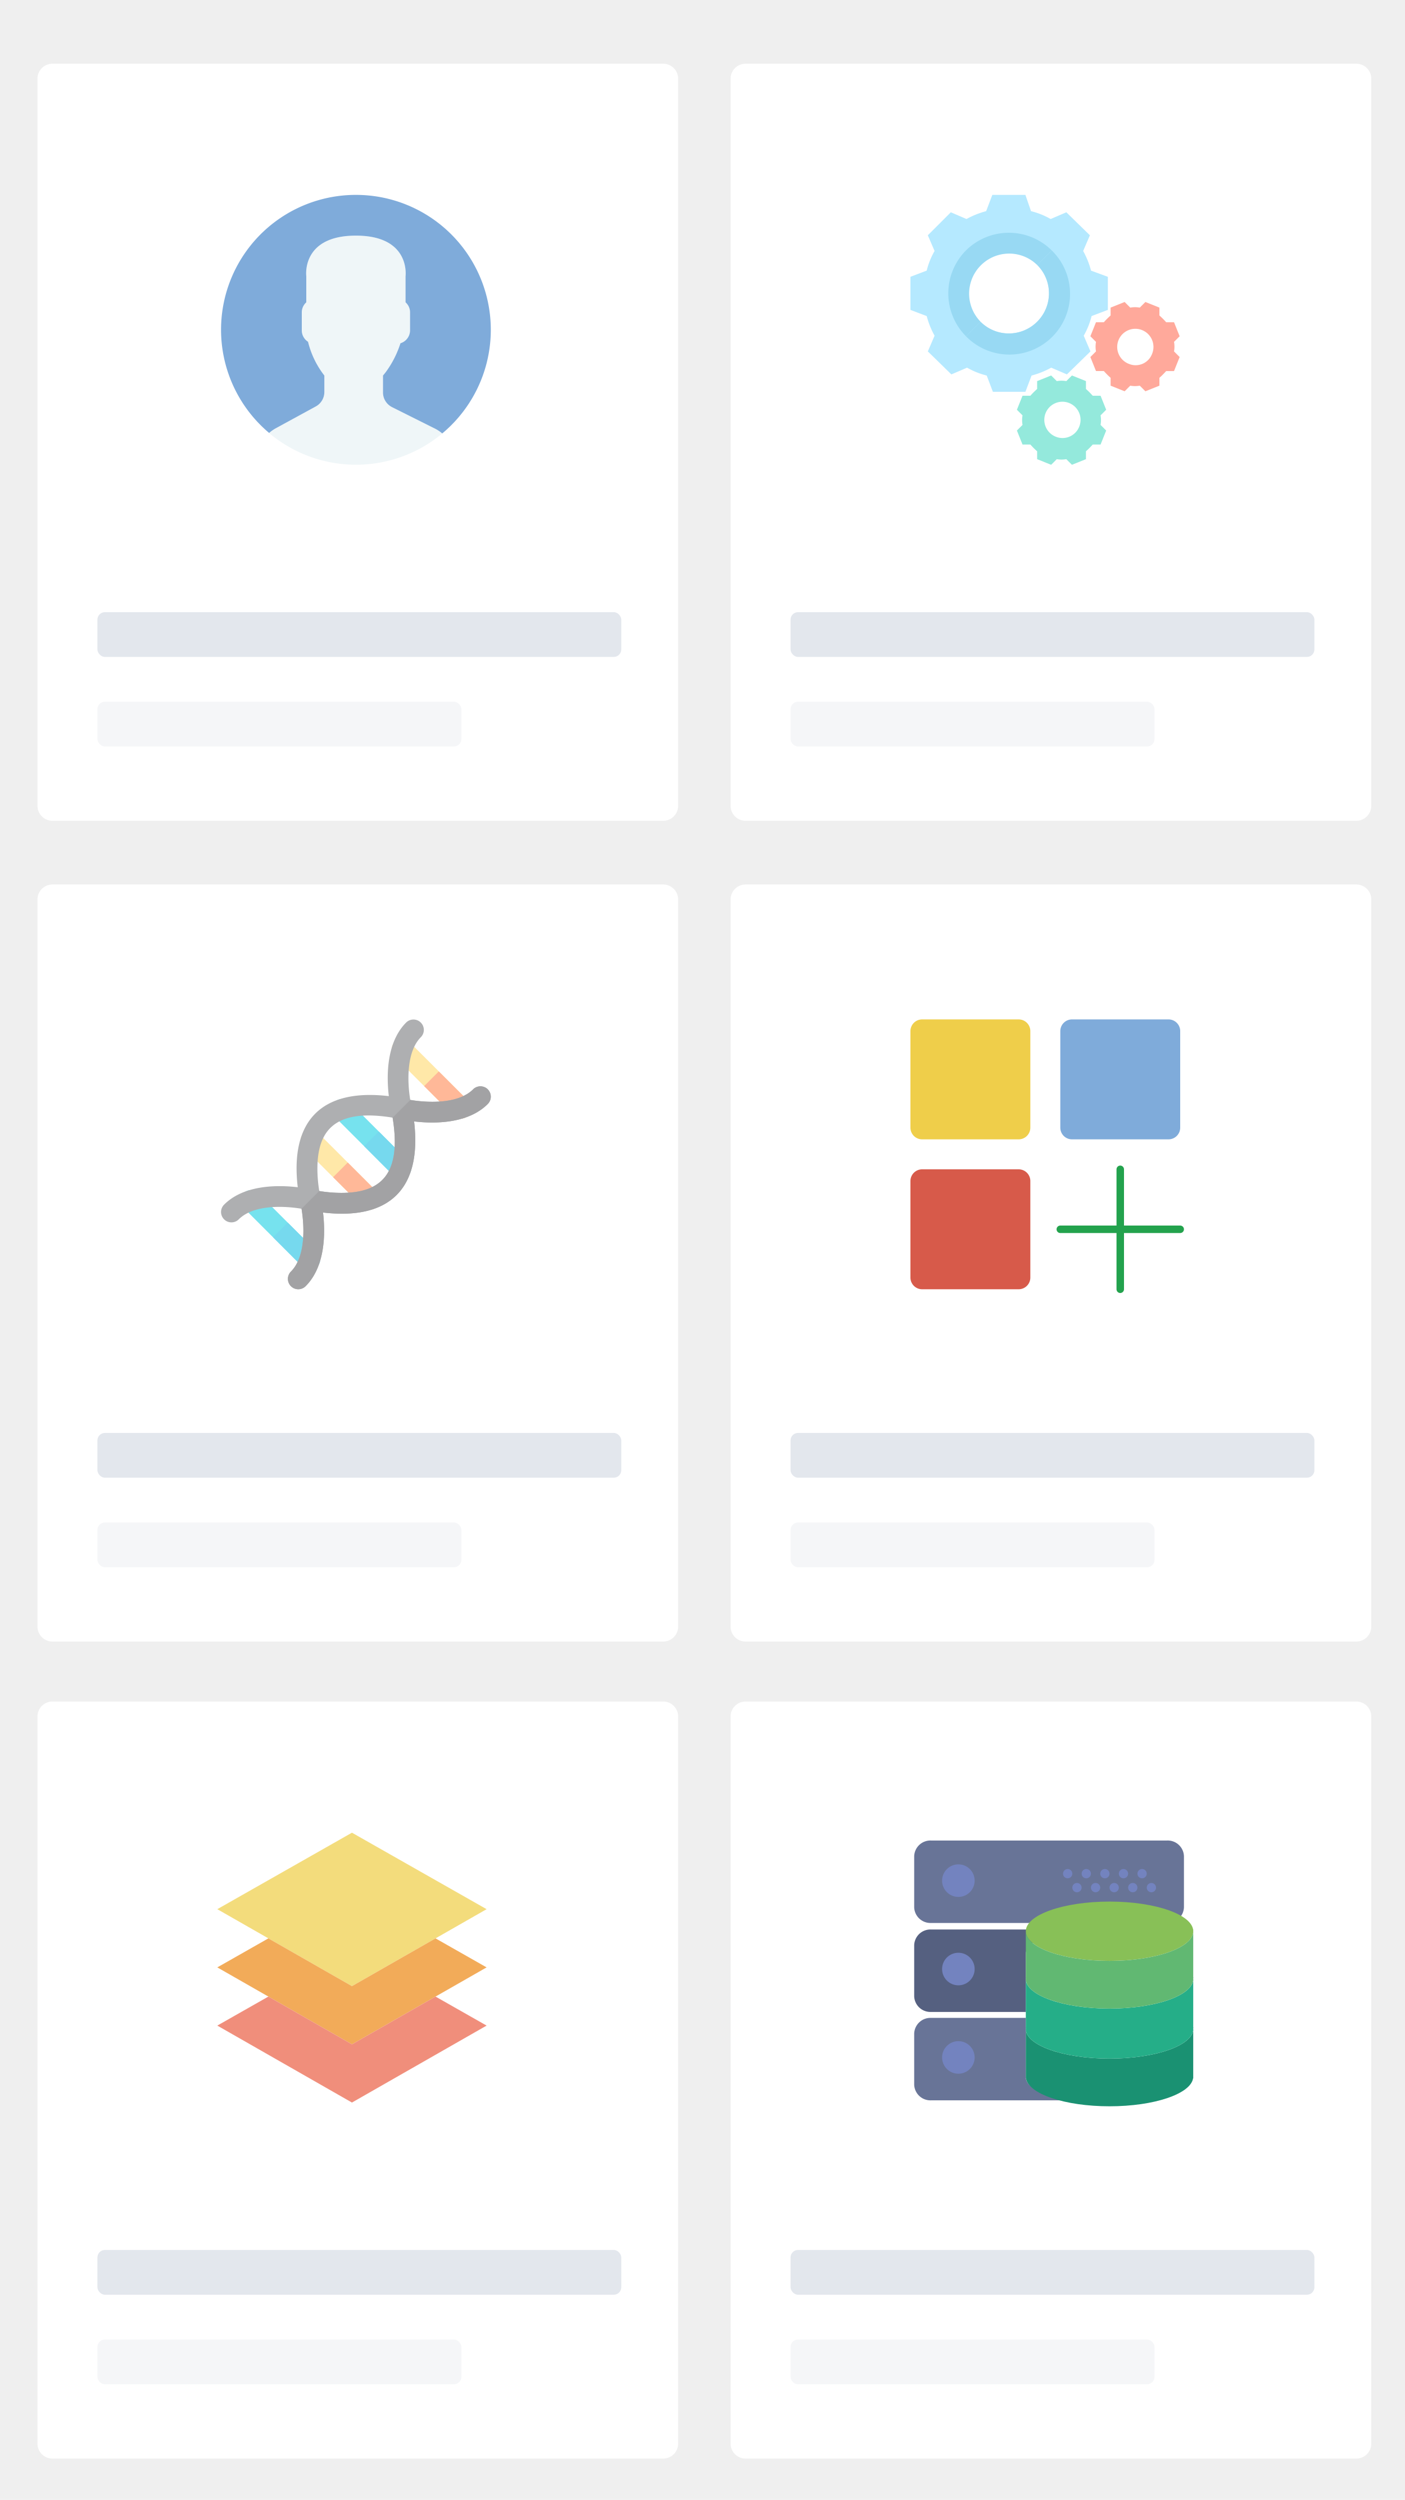 <svg xmlns="http://www.w3.org/2000/svg" xmlns:xlink="http://www.w3.org/1999/xlink" viewBox="2122 477 375 667"><defs><style>.a{clip-path:url(#n);}.b{fill:#fff;}.c{fill:#e3e7ed;}.d{fill:#f5f6f8;}.e{fill:#eff6f8;}.f{fill:#7fabda;}.g{opacity:0.6;}.h{fill:#84dbff;}.i{fill:#54c0eb;}.j{fill:#4cdbc4;}.k{fill:#ff7058;}.l{opacity:0.64;}.m{fill:#ffdb77;}.n{fill:#ff905e;}.o{fill:#28d2e4;}.p{fill:#28c3e4;}.q{fill:#808285;}.r{fill:#6d6e71;}.s{fill:#efce4a;}.t{fill:#d75a4a;}.u{fill:none;stroke:#23a24d;stroke-linecap:round;stroke-miterlimit:10;stroke-width:2px;}.v{opacity:0.72;}.w{fill:#ed8a19;}.x{fill:#ea6248;}.y{fill:#556080;}.z{fill:#687497;}.aa{fill:#7383bf;}.ab{fill:#1a9172;}.ac{fill:#25ae88;}.ad{fill:#88c057;}.ae{fill:#61b872;}.af{fill:#efefef;}.ag{filter:url(#k);}.ah{filter:url(#i);}.ai{filter:url(#g);}.aj{filter:url(#e);}.ak{filter:url(#c);}.al{filter:url(#a);}</style><filter id="a" x="2123" y="485" width="189" height="220" filterUnits="userSpaceOnUse"><feOffset dy="3" input="SourceAlpha"/><feGaussianBlur stdDeviation="3" result="b"/><feFlood flood-opacity="0.161"/><feComposite operator="in" in2="b"/><feComposite in="SourceGraphic"/></filter><filter id="c" x="2308" y="485" width="189" height="220" filterUnits="userSpaceOnUse"><feOffset dy="3" input="SourceAlpha"/><feGaussianBlur stdDeviation="3" result="d"/><feFlood flood-opacity="0.161"/><feComposite operator="in" in2="d"/><feComposite in="SourceGraphic"/></filter><filter id="e" x="2123" y="704" width="189" height="220" filterUnits="userSpaceOnUse"><feOffset dy="3" input="SourceAlpha"/><feGaussianBlur stdDeviation="3" result="f"/><feFlood flood-opacity="0.161"/><feComposite operator="in" in2="f"/><feComposite in="SourceGraphic"/></filter><filter id="g" x="2308" y="704" width="189" height="220" filterUnits="userSpaceOnUse"><feOffset dy="3" input="SourceAlpha"/><feGaussianBlur stdDeviation="3" result="h"/><feFlood flood-opacity="0.161"/><feComposite operator="in" in2="h"/><feComposite in="SourceGraphic"/></filter><filter id="i" x="2123" y="922" width="189" height="220" filterUnits="userSpaceOnUse"><feOffset dy="3" input="SourceAlpha"/><feGaussianBlur stdDeviation="3" result="j"/><feFlood flood-opacity="0.161"/><feComposite operator="in" in2="j"/><feComposite in="SourceGraphic"/></filter><filter id="k" x="2308" y="922" width="189" height="220" filterUnits="userSpaceOnUse"><feOffset dy="3" input="SourceAlpha"/><feGaussianBlur stdDeviation="3" result="l"/><feFlood flood-opacity="0.161"/><feComposite operator="in" in2="l"/><feComposite in="SourceGraphic"/></filter><clipPath id="n"><rect x="2122" y="477" width="375" height="667"/></clipPath></defs><g id="m" class="a"><rect class="af" x="2122" y="477" width="375" height="667"/><g transform="translate(2115 477)"><g class="al" transform="matrix(1, 0, 0, 1, -2115, -477)"><path class="b" d="M4,0H167a4,4,0,0,1,4,4V198a4,4,0,0,1-4,4H4a4,4,0,0,1-4-4V4A4,4,0,0,1,4,0Z" transform="translate(2132 491)"/></g><g transform="translate(-0.491 -8)"><rect class="c" width="139.821" height="11.946" rx="2" transform="translate(33.491 171.336)"/><rect class="d" width="97.148" height="11.946" rx="2" transform="translate(33.491 195.229)"/></g><g transform="translate(66 52)"><path class="e" d="M21.9,53.58,11.161,59.439a9.653,9.653,0,0,0-1.724,1.227,35.977,35.977,0,0,0,46.225.12,9.53,9.53,0,0,0-1.894-1.269l-11.5-5.75a4.386,4.386,0,0,1-2.425-3.923V45.33a17.374,17.374,0,0,0,1.088-1.4,26.467,26.467,0,0,0,3.576-7.205,3.613,3.613,0,0,0,2.562-3.437V28.471a3.6,3.6,0,0,0-1.2-2.669V18.838S47.294,8,32.618,8,19.373,18.838,19.373,18.838V25.8a3.591,3.591,0,0,0-1.2,2.669v4.817a3.612,3.612,0,0,0,1.666,3.031A23.905,23.905,0,0,0,24.19,45.33v4.4A4.391,4.391,0,0,1,21.9,53.58Z" transform="translate(3.383 2.868)"/><g transform="translate(0 0)"><path class="f" d="M36.615.005a35.977,35.977,0,0,0-23.78,63.518,9.566,9.566,0,0,1,1.708-1.214l10.742-5.859A4.388,4.388,0,0,0,27.571,52.6V48.2a23.882,23.882,0,0,1-4.355-9.011,3.613,3.613,0,0,1-1.666-3.031V31.338a3.6,3.6,0,0,1,1.2-2.669V21.7S21.323,10.868,36,10.868,49.244,21.7,49.244,21.7v6.964a3.591,3.591,0,0,1,1.2,2.669v4.817a3.613,3.613,0,0,1-2.562,3.437A26.467,26.467,0,0,1,44.31,46.8a17.372,17.372,0,0,1-1.088,1.4v4.513a4.385,4.385,0,0,0,2.425,3.923l11.5,5.75a9.578,9.578,0,0,1,1.888,1.266A35.992,35.992,0,0,0,36.615.005Z" transform="translate(0 0)"/></g></g></g><g transform="translate(2300 477)"><g class="ak" transform="matrix(1, 0, 0, 1, -2300, -477)"><path class="b" d="M4,0H167a4,4,0,0,1,4,4V198a4,4,0,0,1-4,4H4a4,4,0,0,1-4-4V4A4,4,0,0,1,4,0Z" transform="translate(2317 491)"/></g><g transform="translate(-0.491 -8)"><rect class="c" width="139.821" height="11.946" rx="2" transform="translate(33.491 171.336)"/><rect class="d" width="97.148" height="11.946" rx="2" transform="translate(33.491 195.229)"/></g><g class="g" transform="translate(64.478 52)"><path class="h" d="M48.722,20.208a22.543,22.543,0,0,0-2.1-5.239l1.8-4.191L42.135,4.64l-4.191,1.8a20.2,20.2,0,0,0-5.239-2.1L31.208,0H22.377L20.73,4.341a22.543,22.543,0,0,0-5.239,2.1L11.3,4.64,5.162,10.778l1.8,4.191a20.2,20.2,0,0,0-2.1,5.239L.522,21.854v8.832l4.341,1.647a22.543,22.543,0,0,0,2.1,5.239l-1.8,4.191L11.449,47.9l4.191-1.8a20.2,20.2,0,0,0,5.239,2.1l1.647,4.341h8.682L32.855,48.2a22.543,22.543,0,0,0,5.239-2.1l4.191,1.8,6.287-6.137-1.8-4.191a20.2,20.2,0,0,0,2.1-5.239l4.341-1.647V21.854Zm-22,16.765A10.778,10.778,0,1,1,37.5,26.2,10.733,10.733,0,0,1,26.718,36.973Z"/><g transform="translate(10.626 10.104)"><path class="i" d="M122.977,122.455a10.661,10.661,0,0,1-15.119,0l-3.892,3.892a16.194,16.194,0,1,0,22.9-22.9l-3.892,3.892A10.661,10.661,0,0,1,122.977,122.455Z" transform="translate(-99.252 -98.73)"/><path class="i" d="M75.768,75.246a16.262,16.262,0,0,0,0,22.9l3.892-3.892A10.69,10.69,0,0,1,94.778,79.138l3.892-3.892A16.262,16.262,0,0,0,75.768,75.246Z" transform="translate(-71.053 -70.531)"/></g><path class="j" d="M221.357,349.63a7.265,7.265,0,0,0,0-2.545l1.5-1.5-1.5-3.742h-2.1a20.325,20.325,0,0,0-1.8-1.8v-2.1l-3.742-1.5-1.5,1.5a7.266,7.266,0,0,0-2.545,0l-1.5-1.5-3.742,1.5v2.1a20.318,20.318,0,0,0-1.8,1.8h-2.1l-1.5,3.742,1.5,1.5a7.265,7.265,0,0,0,0,2.545l-1.5,1.5,1.5,3.742h2.1a20.318,20.318,0,0,0,1.8,1.8v2.1l3.742,1.5,1.5-1.5a7.263,7.263,0,0,0,2.545,0l1.5,1.5,3.742-1.5v-2.1a20.328,20.328,0,0,0,1.8-1.8h2.1l1.5-3.742Zm-11.975,3.143a4.837,4.837,0,1,1,6.287-2.694A4.786,4.786,0,0,1,209.381,352.773Z" transform="translate(-170.09 -288.257)"/><path class="k" d="M358.237,212.749a7.262,7.262,0,0,0,0-2.545l1.5-1.5-1.5-3.742h-2.1a20.313,20.313,0,0,0-1.8-1.8v-2.1l-3.742-1.5-1.5,1.5a7.264,7.264,0,0,0-2.545,0l-1.5-1.5-3.742,1.5v2.1a20.331,20.331,0,0,0-1.8,1.8h-2.1l-1.5,3.742,1.5,1.5a7.266,7.266,0,0,0,0,2.545l-1.5,1.5,1.5,3.742h2.1a20.325,20.325,0,0,0,1.8,1.8v2.1l3.742,1.5,1.5-1.5a7.266,7.266,0,0,0,2.545,0l1.5,1.5,3.742-1.5v-2.1a20.307,20.307,0,0,0,1.8-1.8h2.1l1.5-3.742Zm-12.125,3.293a4.837,4.837,0,1,1,6.287-2.694A4.688,4.688,0,0,1,346.113,216.042Z" transform="translate(-287.362 -170.986)"/></g></g><g transform="translate(2115 696)"><g class="aj" transform="matrix(1, 0, 0, 1, -2115, -696)"><path class="b" d="M4,0H167a4,4,0,0,1,4,4V198a4,4,0,0,1-4,4H4a4,4,0,0,1-4-4V4A4,4,0,0,1,4,0Z" transform="translate(2132 710)"/></g><g transform="translate(-0.491 -8)"><rect class="c" width="139.821" height="11.946" rx="2" transform="translate(33.491 171.336)"/><rect class="d" width="97.148" height="11.946" rx="2" transform="translate(33.491 195.229)"/></g><g class="l" transform="translate(65.998 53)"><path class="m" d="M167.56,230.365l-15.7-15.7a2.769,2.769,0,1,1,3.916-3.916l15.7,15.7a2.769,2.769,0,1,1-3.916,3.916Z" transform="translate(-129.81 -180.418)"/><path class="n" d="M224.4,279.367l-7.848-7.848-3.916,3.916,7.848,7.848a2.769,2.769,0,0,0,3.916-3.916Z" transform="translate(-182.729 -233.337)"/><path class="m" d="M340.417,57.508l-15.7-15.7a2.769,2.769,0,1,1,3.916-3.916l15.7,15.7a2.769,2.769,0,0,1-3.916,3.916Z" transform="translate(-278.358 -31.869)"/><path class="n" d="M397.252,106.511,389.4,98.663l-3.916,3.916,7.848,7.848a2.769,2.769,0,0,0,3.916-3.916Z" transform="translate(-331.277 -84.789)"/><path class="o" d="M53.593,344.336l-15.7-15.7a2.769,2.769,0,0,1,3.916-3.916l15.7,15.7a2.769,2.769,0,0,1-3.916,3.916Z" transform="translate(-31.869 -278.363)"/><path class="p" d="M110.427,393.336l-7.848-7.848L98.663,389.4l7.848,7.848a2.769,2.769,0,0,0,3.916-3.916Z" transform="translate(-84.787 -331.279)"/><path class="o" d="M226.447,171.477l-15.7-15.7a2.769,2.769,0,0,1,3.916-3.916l15.7,15.7a2.769,2.769,0,0,1-3.916,3.916Z" transform="translate(-180.416 -129.811)"/><path class="p" d="M283.284,220.48l-7.848-7.848-3.916,3.916,7.848,7.848a2.769,2.769,0,1,0,3.916-3.916Z" transform="translate(-233.336 -182.731)"/><path class="q" d="M51.529,27.219c5.225.618,14.283.731,19.661-4.646a2.769,2.769,0,1,0-3.916-3.916C63.48,22.451,55.8,22.349,50.5,21.48c-.746-4.448-1.162-12.748,2.842-16.752A2.769,2.769,0,0,0,49.428.811c-5.378,5.378-5.264,14.437-4.646,19.661C27.126,18.385,18.342,26.743,20.474,44.78c-5.225-.618-14.284-.731-19.661,4.646a2.769,2.769,0,1,0,3.916,3.916c3.786-3.786,11.444-3.7,16.755-2.826.869,5.308.961,12.968-2.826,16.755a2.769,2.769,0,0,0,3.916,3.916c5.378-5.378,5.264-14.436,4.646-19.661C44.877,53.615,53.661,45.256,51.529,27.219Zm-5.737-1.01C48.289,41.47,42.54,46.326,32,46.287a37.447,37.447,0,0,1-5.784-.5,37.436,37.436,0,0,1-.5-5.784C25.676,29.715,30.262,23.667,45.792,26.209Z" transform="translate(0 0)"/><path class="r" d="M136.274,160.584c17.656,2.088,26.441-6.271,24.308-24.308,5.225.618,14.283.731,19.661-4.646a2.769,2.769,0,0,0-3.916-3.916c-3.79,3.79-11.456,3.693-16.755,2.826l-4.727,4.727c2.5,15.261-3.252,20.116-13.8,20.077a37.445,37.445,0,0,1-5.784-.5l-4.727,4.727c.869,5.308.961,12.968-2.826,16.755a2.769,2.769,0,1,0,3.916,3.916C137.005,174.868,136.892,165.809,136.274,160.584Z" transform="translate(-109.053 -109.057)"/></g></g><g transform="translate(2300 696)"><g class="ai" transform="matrix(1, 0, 0, 1, -2300, -696)"><path class="b" d="M4,0H167a4,4,0,0,1,4,4V198a4,4,0,0,1-4,4H4a4,4,0,0,1-4-4V4A4,4,0,0,1,4,0Z" transform="translate(2317 710)"/></g><g transform="translate(-0.491 -8)"><rect class="c" width="139.821" height="11.946" rx="2" transform="translate(33.491 171.336)"/><rect class="d" width="97.148" height="11.946" rx="2" transform="translate(33.491 195.229)"/></g><g transform="translate(65 53)"><path class="s" d="M28.88,32H3.12A3.121,3.121,0,0,1,0,28.88V3.12A3.121,3.121,0,0,1,3.12,0H28.88A3.121,3.121,0,0,1,32,3.12V28.88A3.121,3.121,0,0,1,28.88,32Z"/><path class="f" d="M58.88,32H33.12A3.121,3.121,0,0,1,30,28.88V3.12A3.121,3.121,0,0,1,33.12,0H58.88A3.121,3.121,0,0,1,62,3.12V28.88A3.121,3.121,0,0,1,58.88,32Z" transform="translate(10)"/><path class="t" d="M28.88,62H3.12A3.121,3.121,0,0,1,0,58.88V33.12A3.121,3.121,0,0,1,3.12,30H28.88A3.121,3.121,0,0,1,32,33.12V58.88A3.121,3.121,0,0,1,28.88,62Z" transform="translate(0 10)"/><line class="u" y2="32" transform="translate(56 40)"/><line class="u" x2="32" transform="translate(40 56)"/></g></g><g transform="translate(2115 914)"><g class="ah" transform="matrix(1, 0, 0, 1, -2115, -914)"><path class="b" d="M4,0H167a4,4,0,0,1,4,4V198a4,4,0,0,1-4,4H4a4,4,0,0,1-4-4V4A4,4,0,0,1,4,0Z" transform="translate(2132 928)"/></g><g transform="translate(-0.491 -8)"><rect class="c" width="139.821" height="11.946" rx="2" transform="translate(33.491 171.336)"/><rect class="d" width="97.148" height="11.946" rx="2" transform="translate(33.491 195.229)"/></g><g class="v" transform="translate(64.956 52)"><path class="s" d="M71.92,20.408,35.982,40.941.044,20.408,35.982,0Z" transform="translate(0)"/><path class="w" d="M35.982,32.717,13.676,19.973.044,27.714,35.982,48.246,71.92,27.714,58.288,19.973Z" transform="translate(0 8.224)"/><g transform="translate(0.044 43.727)"><path class="x" d="M35.982,43.717,13.676,30.973.044,38.714,35.982,59.246,71.92,38.714,58.288,30.973Z" transform="translate(-0.044 -30.973)"/></g></g></g><g transform="translate(2300 914)"><g class="ag" transform="matrix(1, 0, 0, 1, -2300, -914)"><path class="b" d="M4,0H167a4,4,0,0,1,4,4V198a4,4,0,0,1-4,4H4a4,4,0,0,1-4-4V4A4,4,0,0,1,4,0Z" transform="translate(2317 928)"/></g><g transform="translate(-0.491 -8)"><rect class="c" width="139.821" height="11.946" rx="2" transform="translate(33.491 171.336)"/><rect class="d" width="97.148" height="11.946" rx="2" transform="translate(33.491 195.229)"/></g><g transform="translate(66 52)"><g transform="translate(0 25.828)"><path class="y" d="M29.793,37.368V26.079h.042a2.429,2.429,0,0,0-.042.434c0-2.822,4.794-5.271,11.835-6.513H4.479A4.336,4.336,0,0,0,0,24.178V37.821A4.337,4.337,0,0,0,4.479,42H29.793Z" transform="translate(0 -20)"/></g><g transform="translate(0 49.414)"><path class="z" d="M29.835,55.211h-.042V39H4.479A4.336,4.336,0,0,0,0,43.178V56.821A4.337,4.337,0,0,0,4.479,61h35.65C34.263,59.762,30.262,57.646,29.835,55.211Z" transform="translate(0 -39)"/></g><path class="z" d="M67.521,23H4.479A4.337,4.337,0,0,1,0,18.822V5.178A4.337,4.337,0,0,1,4.479,1H67.52A4.337,4.337,0,0,1,72,5.178V18.821A4.337,4.337,0,0,1,67.521,23Z" transform="translate(0 1.086)"/><circle class="aa" cx="4.345" cy="4.345" r="4.345" transform="translate(7.448 8.448)"/><ellipse class="aa" cx="1.241" cy="1.241" rx="1.241" ry="1.241" transform="translate(59.586 9.69)"/><ellipse class="aa" cx="1.241" cy="1.241" rx="1.241" ry="1.241" transform="translate(54.621 9.69)"/><ellipse class="aa" cx="1.241" cy="1.241" rx="1.241" ry="1.241" transform="translate(62.069 13.414)"/><ellipse class="aa" cx="1.241" cy="1.241" rx="1.241" ry="1.241" transform="translate(57.103 13.414)"/><ellipse class="aa" cx="1.241" cy="1.241" rx="1.241" ry="1.241" transform="translate(49.655 9.69)"/><ellipse class="aa" cx="1.241" cy="1.241" rx="1.241" ry="1.241" transform="translate(52.138 13.414)"/><ellipse class="aa" cx="1.241" cy="1.241" rx="1.241" ry="1.241" transform="translate(44.69 9.69)"/><ellipse class="aa" cx="1.241" cy="1.241" rx="1.241" ry="1.241" transform="translate(47.172 13.414)"/><ellipse class="aa" cx="1.241" cy="1.241" rx="1.241" ry="1.241" transform="translate(39.724 9.69)"/><ellipse class="aa" cx="1.241" cy="1.241" rx="1.241" ry="1.241" transform="translate(42.207 13.414)"/><circle class="aa" cx="4.345" cy="4.345" r="4.345" transform="translate(7.448 32.034)"/><circle class="aa" cx="4.345" cy="4.345" r="4.345" transform="translate(7.448 55.621)"/><g transform="translate(29.793 51.897)"><path class="ab" d="M46.345,50.289C34,50.289,24,46.746,24,42.375v13.19h.042c.68,4.154,10.4,7.448,22.3,7.448s21.622-3.295,22.3-7.448h.042V42.375C68.69,46.746,58.685,50.289,46.345,50.289Z" transform="translate(-24 -41.909)"/><path class="ab" d="M24,42v.466A2.786,2.786,0,0,1,24.042,42Z" transform="translate(-24 -42)"/><path class="ab" d="M59.966,42a2.786,2.786,0,0,1,.042.466V42Z" transform="translate(-15.319 -42)"/></g><g transform="translate(29.793 38.552)"><path class="ac" d="M46.345,39.539C34,39.539,24,36,24,31.625v13.81h.042c.68,4.154,10.4,7.448,22.3,7.448s21.622-3.295,22.3-7.448h.042V31.625C68.69,36,58.685,39.539,46.345,39.539Z" transform="translate(-24 -31.159)"/><path class="ac" d="M24,31.25v.466a2.786,2.786,0,0,1,.042-.466Z" transform="translate(-24 -31.25)"/><path class="ac" d="M59.966,31.25a2.786,2.786,0,0,1,.042.466V31.25Z" transform="translate(-15.319 -31.25)"/></g><ellipse class="ad" cx="22.345" cy="7.914" rx="22.345" ry="7.914" transform="translate(29.793 18.379)"/><g transform="translate(29.793 25.828)"><path class="ae" d="M46.345,29.289C34,29.289,24,25.746,24,21.375v13.19h.042c.68,4.154,10.4,7.448,22.3,7.448s21.622-3.295,22.3-7.448h.042V21.375C68.69,25.746,58.685,29.289,46.345,29.289Z" transform="translate(-24 -20.909)"/><path class="ae" d="M24,21v.466A2.786,2.786,0,0,1,24.042,21Z" transform="translate(-24 -21)"/><path class="ae" d="M59.966,21a2.786,2.786,0,0,1,.042.466V21Z" transform="translate(-15.319 -21)"/></g></g></g></g></svg>